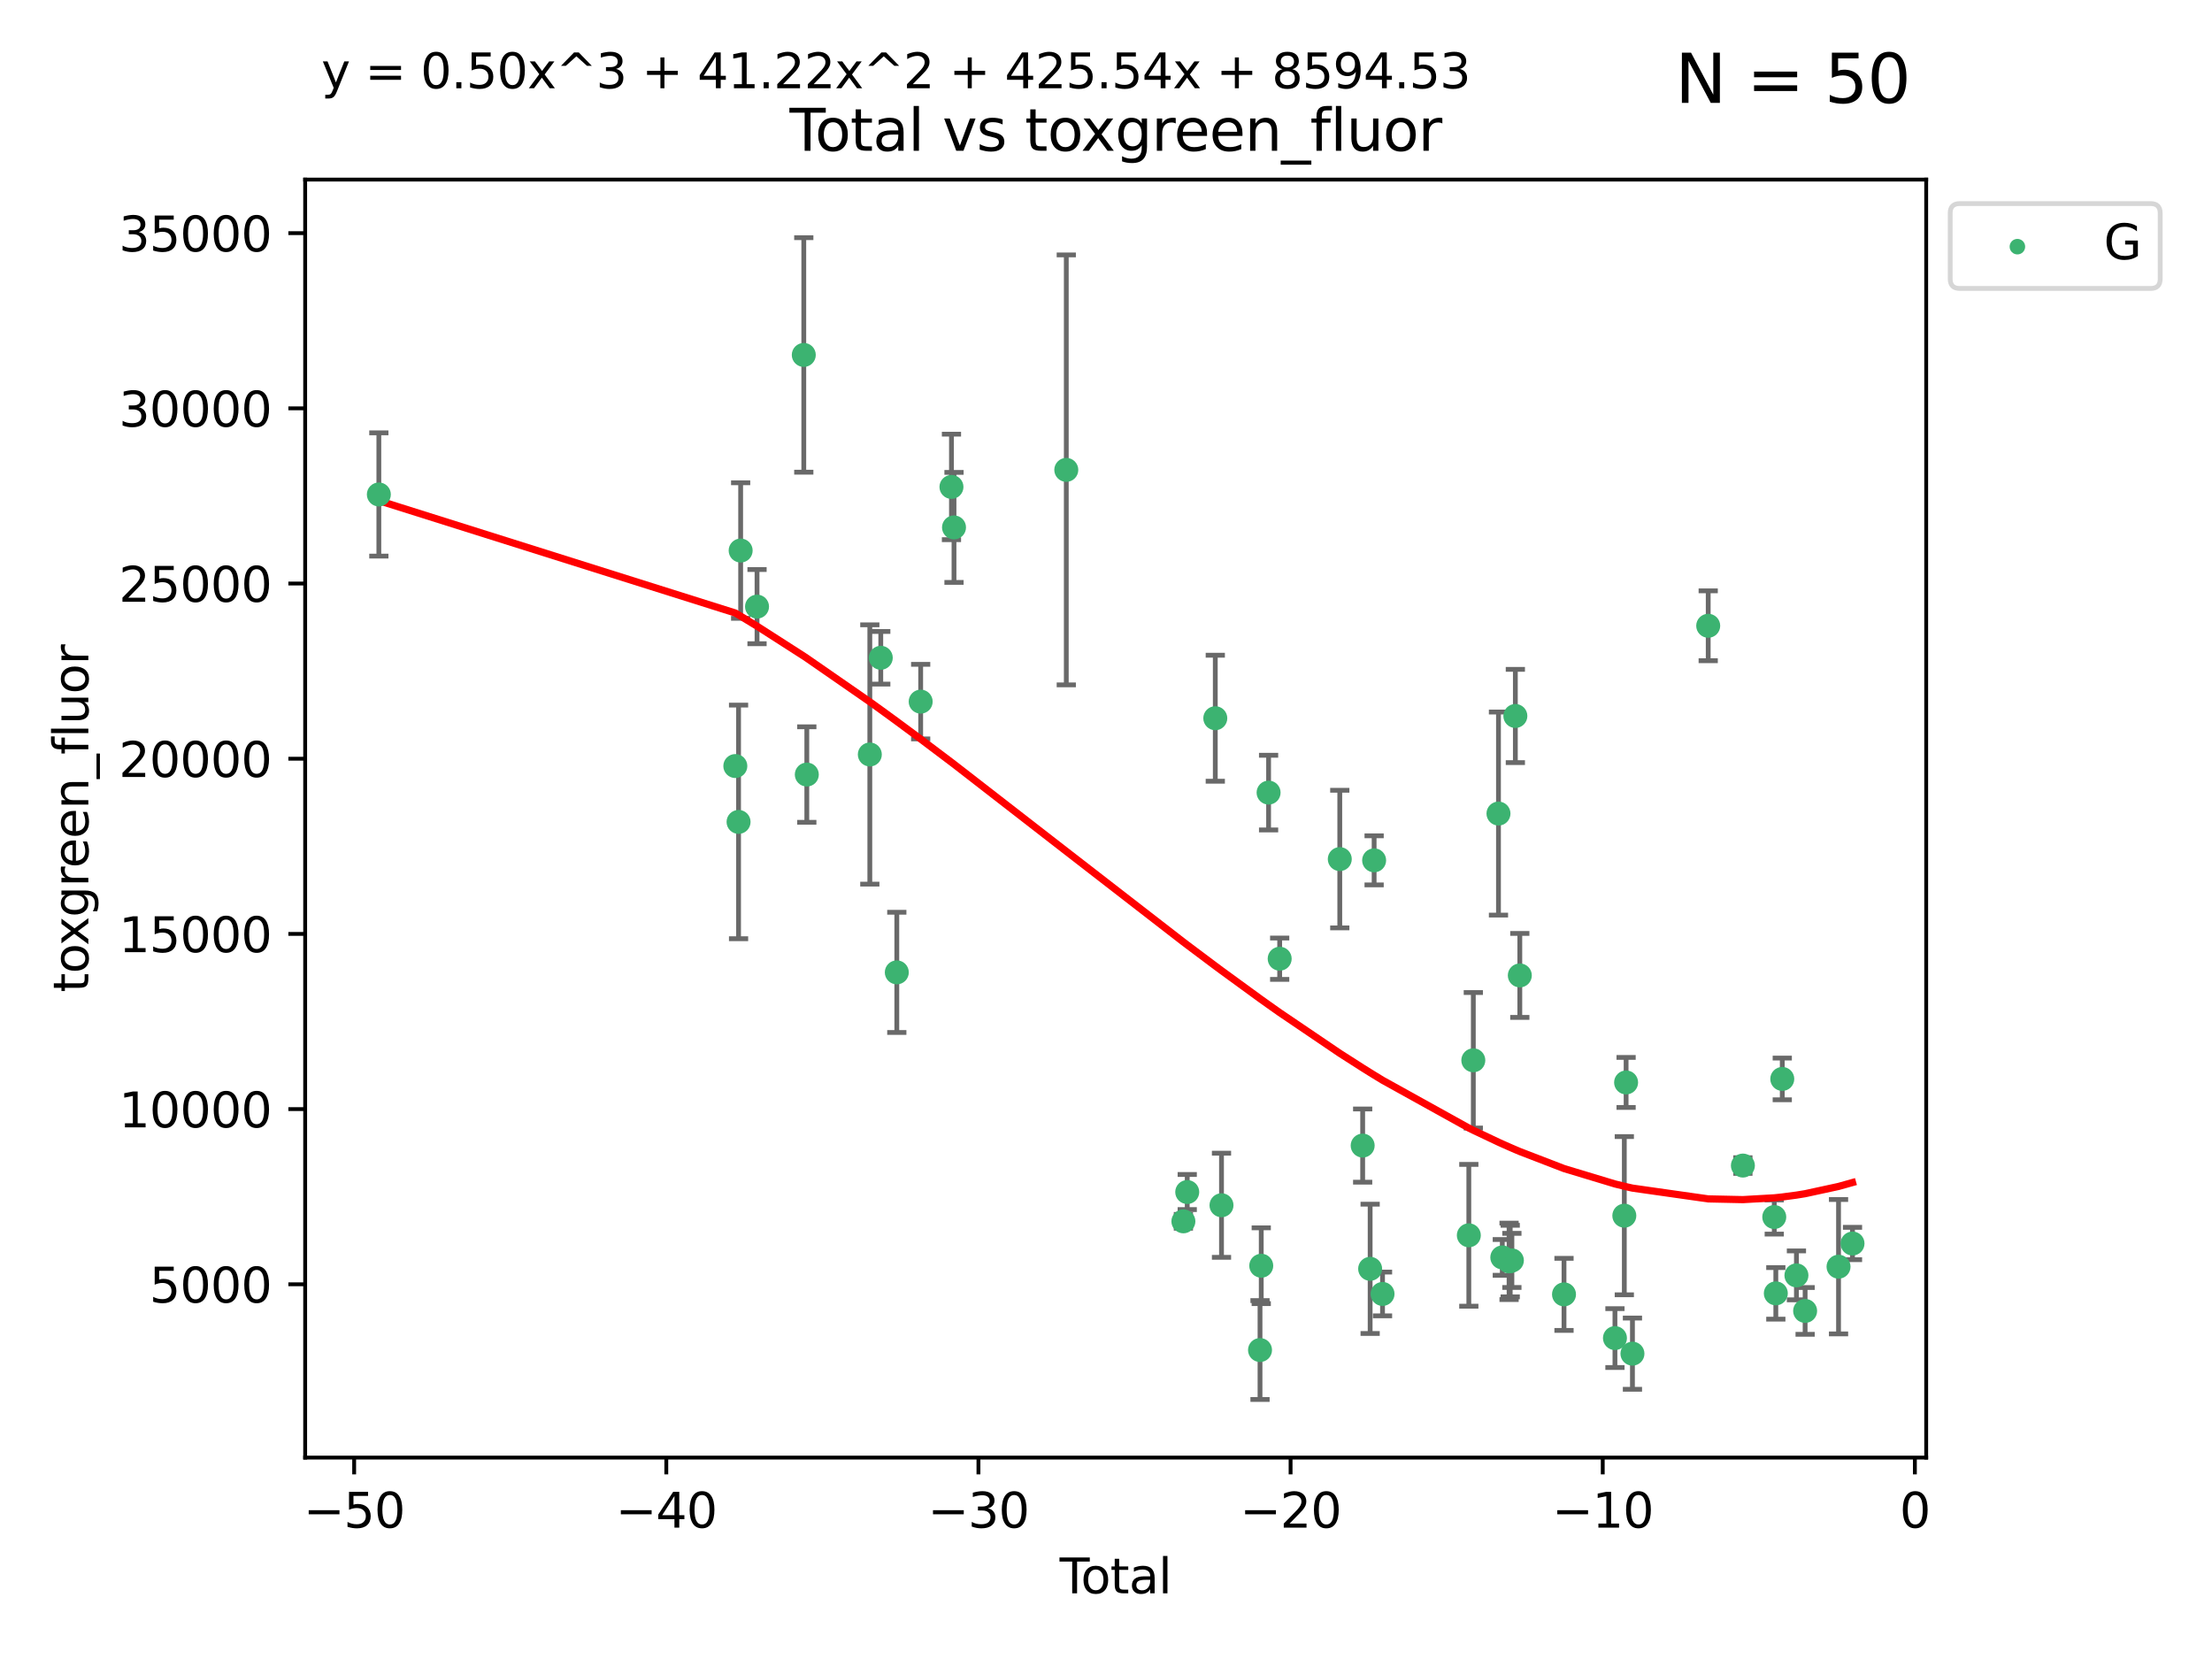 <?xml version="1.0" encoding="utf-8" standalone="no"?>
<!DOCTYPE svg PUBLIC "-//W3C//DTD SVG 1.1//EN"
  "http://www.w3.org/Graphics/SVG/1.1/DTD/svg11.dtd">
<svg xmlns:xlink="http://www.w3.org/1999/xlink" width="460.8pt" height="345.6pt" viewBox="0 0 460.8 345.6" xmlns="http://www.w3.org/2000/svg" version="1.1">
 <defs>
  <style type="text/css">*{stroke-linejoin: round; stroke-linecap: butt}</style>
 </defs>
 <g id="figure_1">
  <g id="patch_1">
   <path d="M 0 345.6 
L 460.8 345.6 
L 460.8 0 
L 0 0 
z
" style="fill: #ffffff"/>
  </g>
  <g id="axes_1">
   <g id="patch_2">
    <path d="M 63.571 303.64 
L 401.26 303.64 
L 401.26 37.411 
L 63.571 37.411 
z
" style="fill: #ffffff"/>
   </g>
   <g id="PathCollection_1">
    <defs>
     <path id="m88a1bdfaf8" d="M 0 1.118 
C 0.297 1.118 0.581 1 0.791 0.791 
C 1 0.581 1.118 0.297 1.118 0 
C 1.118 -0.297 1 -0.581 0.791 -0.791 
C 0.581 -1 0.297 -1.118 0 -1.118 
C -0.297 -1.118 -0.581 -1 -0.791 -0.791 
C -1 -0.581 -1.118 -0.297 -1.118 0 
C -1.118 0.297 -1 0.581 -0.791 0.791 
C -0.581 1 -0.297 1.118 0 1.118 
z
" style="stroke: #3cb371"/>
    </defs>
    <g clip-path="url(#p94e442936b)">
     <use xlink:href="#m88a1bdfaf8" x="78.921" y="103.006" style="fill: #3cb371; stroke: #3cb371"/>
     <use xlink:href="#m88a1bdfaf8" x="153.182" y="159.58" style="fill: #3cb371; stroke: #3cb371"/>
     <use xlink:href="#m88a1bdfaf8" x="153.856" y="171.22" style="fill: #3cb371; stroke: #3cb371"/>
     <use xlink:href="#m88a1bdfaf8" x="154.291" y="114.689" style="fill: #3cb371; stroke: #3cb371"/>
     <use xlink:href="#m88a1bdfaf8" x="157.703" y="126.371" style="fill: #3cb371; stroke: #3cb371"/>
     <use xlink:href="#m88a1bdfaf8" x="167.443" y="73.939" style="fill: #3cb371; stroke: #3cb371"/>
     <use xlink:href="#m88a1bdfaf8" x="168.073" y="161.354" style="fill: #3cb371; stroke: #3cb371"/>
     <use xlink:href="#m88a1bdfaf8" x="181.2" y="157.172" style="fill: #3cb371; stroke: #3cb371"/>
     <use xlink:href="#m88a1bdfaf8" x="183.481" y="137.029" style="fill: #3cb371; stroke: #3cb371"/>
     <use xlink:href="#m88a1bdfaf8" x="186.821" y="202.561" style="fill: #3cb371; stroke: #3cb371"/>
     <use xlink:href="#m88a1bdfaf8" x="191.794" y="146.162" style="fill: #3cb371; stroke: #3cb371"/>
     <use xlink:href="#m88a1bdfaf8" x="198.207" y="101.435" style="fill: #3cb371; stroke: #3cb371"/>
     <use xlink:href="#m88a1bdfaf8" x="198.737" y="109.87" style="fill: #3cb371; stroke: #3cb371"/>
     <use xlink:href="#m88a1bdfaf8" x="222.127" y="97.884" style="fill: #3cb371; stroke: #3cb371"/>
     <use xlink:href="#m88a1bdfaf8" x="246.522" y="254.425" style="fill: #3cb371; stroke: #3cb371"/>
     <use xlink:href="#m88a1bdfaf8" x="247.323" y="248.323" style="fill: #3cb371; stroke: #3cb371"/>
     <use xlink:href="#m88a1bdfaf8" x="253.167" y="149.619" style="fill: #3cb371; stroke: #3cb371"/>
     <use xlink:href="#m88a1bdfaf8" x="254.461" y="251.076" style="fill: #3cb371; stroke: #3cb371"/>
     <use xlink:href="#m88a1bdfaf8" x="262.485" y="281.238" style="fill: #3cb371; stroke: #3cb371"/>
     <use xlink:href="#m88a1bdfaf8" x="262.74" y="263.676" style="fill: #3cb371; stroke: #3cb371"/>
     <use xlink:href="#m88a1bdfaf8" x="264.27" y="165.114" style="fill: #3cb371; stroke: #3cb371"/>
     <use xlink:href="#m88a1bdfaf8" x="266.581" y="199.719" style="fill: #3cb371; stroke: #3cb371"/>
     <use xlink:href="#m88a1bdfaf8" x="279.101" y="178.965" style="fill: #3cb371; stroke: #3cb371"/>
     <use xlink:href="#m88a1bdfaf8" x="283.868" y="238.645" style="fill: #3cb371; stroke: #3cb371"/>
     <use xlink:href="#m88a1bdfaf8" x="285.426" y="264.32" style="fill: #3cb371; stroke: #3cb371"/>
     <use xlink:href="#m88a1bdfaf8" x="286.256" y="179.225" style="fill: #3cb371; stroke: #3cb371"/>
     <use xlink:href="#m88a1bdfaf8" x="288.006" y="269.553" style="fill: #3cb371; stroke: #3cb371"/>
     <use xlink:href="#m88a1bdfaf8" x="305.983" y="257.336" style="fill: #3cb371; stroke: #3cb371"/>
     <use xlink:href="#m88a1bdfaf8" x="306.919" y="220.881" style="fill: #3cb371; stroke: #3cb371"/>
     <use xlink:href="#m88a1bdfaf8" x="312.16" y="169.48" style="fill: #3cb371; stroke: #3cb371"/>
     <use xlink:href="#m88a1bdfaf8" x="312.958" y="261.943" style="fill: #3cb371; stroke: #3cb371"/>
     <use xlink:href="#m88a1bdfaf8" x="314.367" y="262.761" style="fill: #3cb371; stroke: #3cb371"/>
     <use xlink:href="#m88a1bdfaf8" x="314.606" y="262.706" style="fill: #3cb371; stroke: #3cb371"/>
     <use xlink:href="#m88a1bdfaf8" x="314.954" y="262.569" style="fill: #3cb371; stroke: #3cb371"/>
     <use xlink:href="#m88a1bdfaf8" x="315.677" y="149.15" style="fill: #3cb371; stroke: #3cb371"/>
     <use xlink:href="#m88a1bdfaf8" x="316.605" y="203.198" style="fill: #3cb371; stroke: #3cb371"/>
     <use xlink:href="#m88a1bdfaf8" x="325.811" y="269.641" style="fill: #3cb371; stroke: #3cb371"/>
     <use xlink:href="#m88a1bdfaf8" x="336.424" y="278.747" style="fill: #3cb371; stroke: #3cb371"/>
     <use xlink:href="#m88a1bdfaf8" x="338.375" y="253.25" style="fill: #3cb371; stroke: #3cb371"/>
     <use xlink:href="#m88a1bdfaf8" x="338.746" y="225.494" style="fill: #3cb371; stroke: #3cb371"/>
     <use xlink:href="#m88a1bdfaf8" x="340.068" y="281.992" style="fill: #3cb371; stroke: #3cb371"/>
     <use xlink:href="#m88a1bdfaf8" x="355.851" y="130.36" style="fill: #3cb371; stroke: #3cb371"/>
     <use xlink:href="#m88a1bdfaf8" x="363.077" y="242.808" style="fill: #3cb371; stroke: #3cb371"/>
     <use xlink:href="#m88a1bdfaf8" x="369.611" y="253.528" style="fill: #3cb371; stroke: #3cb371"/>
     <use xlink:href="#m88a1bdfaf8" x="369.937" y="269.432" style="fill: #3cb371; stroke: #3cb371"/>
     <use xlink:href="#m88a1bdfaf8" x="371.279" y="224.761" style="fill: #3cb371; stroke: #3cb371"/>
     <use xlink:href="#m88a1bdfaf8" x="374.23" y="265.683" style="fill: #3cb371; stroke: #3cb371"/>
     <use xlink:href="#m88a1bdfaf8" x="376.04" y="273.09" style="fill: #3cb371; stroke: #3cb371"/>
     <use xlink:href="#m88a1bdfaf8" x="383.001" y="263.876" style="fill: #3cb371; stroke: #3cb371"/>
     <use xlink:href="#m88a1bdfaf8" x="385.911" y="259.048" style="fill: #3cb371; stroke: #3cb371"/>
    </g>
   </g>
   <g id="matplotlib.axis_1">
    <g id="xtick_1">
     <g id="line2d_1">
      <defs>
       <path id="m6369748544" d="M 0 0 
L 0 3.5 
" style="stroke: #000000; stroke-width: 0.8"/>
      </defs>
      <g>
       <use xlink:href="#m6369748544" x="73.777" y="303.64" style="stroke: #000000; stroke-width: 0.8"/>
      </g>
     </g>
     <g id="text_1">
      <!-- −50 -->
      <g transform="translate(63.224 318.238)scale(0.1 -0.1)">
       <defs>
        <path id="DejaVuSans-2212" d="M 678 2272 
L 4684 2272 
L 4684 1741 
L 678 1741 
L 678 2272 
z
" transform="scale(0.016)"/>
        <path id="DejaVuSans-35" d="M 691 4666 
L 3169 4666 
L 3169 4134 
L 1269 4134 
L 1269 2991 
Q 1406 3038 1543 3061 
Q 1681 3084 1819 3084 
Q 2600 3084 3056 2656 
Q 3513 2228 3513 1497 
Q 3513 744 3044 326 
Q 2575 -91 1722 -91 
Q 1428 -91 1123 -41 
Q 819 9 494 109 
L 494 744 
Q 775 591 1075 516 
Q 1375 441 1709 441 
Q 2250 441 2565 725 
Q 2881 1009 2881 1497 
Q 2881 1984 2565 2268 
Q 2250 2553 1709 2553 
Q 1456 2553 1204 2497 
Q 953 2441 691 2322 
L 691 4666 
z
" transform="scale(0.016)"/>
        <path id="DejaVuSans-30" d="M 2034 4250 
Q 1547 4250 1301 3770 
Q 1056 3291 1056 2328 
Q 1056 1369 1301 889 
Q 1547 409 2034 409 
Q 2525 409 2770 889 
Q 3016 1369 3016 2328 
Q 3016 3291 2770 3770 
Q 2525 4250 2034 4250 
z
M 2034 4750 
Q 2819 4750 3233 4129 
Q 3647 3509 3647 2328 
Q 3647 1150 3233 529 
Q 2819 -91 2034 -91 
Q 1250 -91 836 529 
Q 422 1150 422 2328 
Q 422 3509 836 4129 
Q 1250 4750 2034 4750 
z
" transform="scale(0.016)"/>
       </defs>
       <use xlink:href="#DejaVuSans-2212"/>
       <use xlink:href="#DejaVuSans-35" x="83.789"/>
       <use xlink:href="#DejaVuSans-30" x="147.412"/>
      </g>
     </g>
    </g>
    <g id="xtick_2">
     <g id="line2d_2">
      <g>
       <use xlink:href="#m6369748544" x="138.802" y="303.64" style="stroke: #000000; stroke-width: 0.8"/>
      </g>
     </g>
     <g id="text_2">
      <!-- −40 -->
      <g transform="translate(128.25 318.238)scale(0.1 -0.1)">
       <defs>
        <path id="DejaVuSans-34" d="M 2419 4116 
L 825 1625 
L 2419 1625 
L 2419 4116 
z
M 2253 4666 
L 3047 4666 
L 3047 1625 
L 3713 1625 
L 3713 1100 
L 3047 1100 
L 3047 0 
L 2419 0 
L 2419 1100 
L 313 1100 
L 313 1709 
L 2253 4666 
z
" transform="scale(0.016)"/>
       </defs>
       <use xlink:href="#DejaVuSans-2212"/>
       <use xlink:href="#DejaVuSans-34" x="83.789"/>
       <use xlink:href="#DejaVuSans-30" x="147.412"/>
      </g>
     </g>
    </g>
    <g id="xtick_3">
     <g id="line2d_3">
      <g>
       <use xlink:href="#m6369748544" x="203.828" y="303.64" style="stroke: #000000; stroke-width: 0.8"/>
      </g>
     </g>
     <g id="text_3">
      <!-- −30 -->
      <g transform="translate(193.275 318.238)scale(0.1 -0.1)">
       <defs>
        <path id="DejaVuSans-33" d="M 2597 2516 
Q 3050 2419 3304 2112 
Q 3559 1806 3559 1356 
Q 3559 666 3084 287 
Q 2609 -91 1734 -91 
Q 1441 -91 1130 -33 
Q 819 25 488 141 
L 488 750 
Q 750 597 1062 519 
Q 1375 441 1716 441 
Q 2309 441 2620 675 
Q 2931 909 2931 1356 
Q 2931 1769 2642 2001 
Q 2353 2234 1838 2234 
L 1294 2234 
L 1294 2753 
L 1863 2753 
Q 2328 2753 2575 2939 
Q 2822 3125 2822 3475 
Q 2822 3834 2567 4026 
Q 2313 4219 1838 4219 
Q 1578 4219 1281 4162 
Q 984 4106 628 3988 
L 628 4550 
Q 988 4650 1302 4700 
Q 1616 4750 1894 4750 
Q 2613 4750 3031 4423 
Q 3450 4097 3450 3541 
Q 3450 3153 3228 2886 
Q 3006 2619 2597 2516 
z
" transform="scale(0.016)"/>
       </defs>
       <use xlink:href="#DejaVuSans-2212"/>
       <use xlink:href="#DejaVuSans-33" x="83.789"/>
       <use xlink:href="#DejaVuSans-30" x="147.412"/>
      </g>
     </g>
    </g>
    <g id="xtick_4">
     <g id="line2d_4">
      <g>
       <use xlink:href="#m6369748544" x="268.853" y="303.64" style="stroke: #000000; stroke-width: 0.8"/>
      </g>
     </g>
     <g id="text_4">
      <!-- −20 -->
      <g transform="translate(258.301 318.238)scale(0.1 -0.1)">
       <defs>
        <path id="DejaVuSans-32" d="M 1228 531 
L 3431 531 
L 3431 0 
L 469 0 
L 469 531 
Q 828 903 1448 1529 
Q 2069 2156 2228 2338 
Q 2531 2678 2651 2914 
Q 2772 3150 2772 3378 
Q 2772 3750 2511 3984 
Q 2250 4219 1831 4219 
Q 1534 4219 1204 4116 
Q 875 4013 500 3803 
L 500 4441 
Q 881 4594 1212 4672 
Q 1544 4750 1819 4750 
Q 2544 4750 2975 4387 
Q 3406 4025 3406 3419 
Q 3406 3131 3298 2873 
Q 3191 2616 2906 2266 
Q 2828 2175 2409 1742 
Q 1991 1309 1228 531 
z
" transform="scale(0.016)"/>
       </defs>
       <use xlink:href="#DejaVuSans-2212"/>
       <use xlink:href="#DejaVuSans-32" x="83.789"/>
       <use xlink:href="#DejaVuSans-30" x="147.412"/>
      </g>
     </g>
    </g>
    <g id="xtick_5">
     <g id="line2d_5">
      <g>
       <use xlink:href="#m6369748544" x="333.879" y="303.64" style="stroke: #000000; stroke-width: 0.8"/>
      </g>
     </g>
     <g id="text_5">
      <!-- −10 -->
      <g transform="translate(323.327 318.238)scale(0.1 -0.1)">
       <defs>
        <path id="DejaVuSans-31" d="M 794 531 
L 1825 531 
L 1825 4091 
L 703 3866 
L 703 4441 
L 1819 4666 
L 2450 4666 
L 2450 531 
L 3481 531 
L 3481 0 
L 794 0 
L 794 531 
z
" transform="scale(0.016)"/>
       </defs>
       <use xlink:href="#DejaVuSans-2212"/>
       <use xlink:href="#DejaVuSans-31" x="83.789"/>
       <use xlink:href="#DejaVuSans-30" x="147.412"/>
      </g>
     </g>
    </g>
    <g id="xtick_6">
     <g id="line2d_6">
      <g>
       <use xlink:href="#m6369748544" x="398.905" y="303.64" style="stroke: #000000; stroke-width: 0.8"/>
      </g>
     </g>
     <g id="text_6">
      <!-- 0 -->
      <g transform="translate(395.723 318.238)scale(0.1 -0.1)">
       <use xlink:href="#DejaVuSans-30"/>
      </g>
     </g>
    </g>
    <g id="text_7">
     <!-- Total -->
     <g transform="translate(220.739 331.917)scale(0.1 -0.1)">
      <defs>
       <path id="DejaVuSans-54" d="M -19 4666 
L 3928 4666 
L 3928 4134 
L 2272 4134 
L 2272 0 
L 1638 0 
L 1638 4134 
L -19 4134 
L -19 4666 
z
" transform="scale(0.016)"/>
       <path id="DejaVuSans-6f" d="M 1959 3097 
Q 1497 3097 1228 2736 
Q 959 2375 959 1747 
Q 959 1119 1226 758 
Q 1494 397 1959 397 
Q 2419 397 2687 759 
Q 2956 1122 2956 1747 
Q 2956 2369 2687 2733 
Q 2419 3097 1959 3097 
z
M 1959 3584 
Q 2709 3584 3137 3096 
Q 3566 2609 3566 1747 
Q 3566 888 3137 398 
Q 2709 -91 1959 -91 
Q 1206 -91 779 398 
Q 353 888 353 1747 
Q 353 2609 779 3096 
Q 1206 3584 1959 3584 
z
" transform="scale(0.016)"/>
       <path id="DejaVuSans-74" d="M 1172 4494 
L 1172 3500 
L 2356 3500 
L 2356 3053 
L 1172 3053 
L 1172 1153 
Q 1172 725 1289 603 
Q 1406 481 1766 481 
L 2356 481 
L 2356 0 
L 1766 0 
Q 1100 0 847 248 
Q 594 497 594 1153 
L 594 3053 
L 172 3053 
L 172 3500 
L 594 3500 
L 594 4494 
L 1172 4494 
z
" transform="scale(0.016)"/>
       <path id="DejaVuSans-61" d="M 2194 1759 
Q 1497 1759 1228 1600 
Q 959 1441 959 1056 
Q 959 750 1161 570 
Q 1363 391 1709 391 
Q 2188 391 2477 730 
Q 2766 1069 2766 1631 
L 2766 1759 
L 2194 1759 
z
M 3341 1997 
L 3341 0 
L 2766 0 
L 2766 531 
Q 2569 213 2275 61 
Q 1981 -91 1556 -91 
Q 1019 -91 701 211 
Q 384 513 384 1019 
Q 384 1609 779 1909 
Q 1175 2209 1959 2209 
L 2766 2209 
L 2766 2266 
Q 2766 2663 2505 2880 
Q 2244 3097 1772 3097 
Q 1472 3097 1187 3025 
Q 903 2953 641 2809 
L 641 3341 
Q 956 3463 1253 3523 
Q 1550 3584 1831 3584 
Q 2591 3584 2966 3190 
Q 3341 2797 3341 1997 
z
" transform="scale(0.016)"/>
       <path id="DejaVuSans-6c" d="M 603 4863 
L 1178 4863 
L 1178 0 
L 603 0 
L 603 4863 
z
" transform="scale(0.016)"/>
      </defs>
      <use xlink:href="#DejaVuSans-54"/>
      <use xlink:href="#DejaVuSans-6f" x="44.084"/>
      <use xlink:href="#DejaVuSans-74" x="105.266"/>
      <use xlink:href="#DejaVuSans-61" x="144.475"/>
      <use xlink:href="#DejaVuSans-6c" x="205.754"/>
     </g>
    </g>
   </g>
   <g id="matplotlib.axis_2">
    <g id="ytick_1">
     <g id="line2d_7">
      <defs>
       <path id="m14b7516935" d="M 0 0 
L -3.5 0 
" style="stroke: #000000; stroke-width: 0.8"/>
      </defs>
      <g>
       <use xlink:href="#m14b7516935" x="63.571" y="267.545" style="stroke: #000000; stroke-width: 0.8"/>
      </g>
     </g>
     <g id="text_8">
      <!-- 5000 -->
      <g transform="translate(31.121 271.344)scale(0.1 -0.1)">
       <use xlink:href="#DejaVuSans-35"/>
       <use xlink:href="#DejaVuSans-30" x="63.623"/>
       <use xlink:href="#DejaVuSans-30" x="127.246"/>
       <use xlink:href="#DejaVuSans-30" x="190.869"/>
      </g>
     </g>
    </g>
    <g id="ytick_2">
     <g id="line2d_8">
      <g>
       <use xlink:href="#m14b7516935" x="63.571" y="231.049" style="stroke: #000000; stroke-width: 0.8"/>
      </g>
     </g>
     <g id="text_9">
      <!-- 10000 -->
      <g transform="translate(24.759 234.849)scale(0.1 -0.1)">
       <use xlink:href="#DejaVuSans-31"/>
       <use xlink:href="#DejaVuSans-30" x="63.623"/>
       <use xlink:href="#DejaVuSans-30" x="127.246"/>
       <use xlink:href="#DejaVuSans-30" x="190.869"/>
       <use xlink:href="#DejaVuSans-30" x="254.492"/>
      </g>
     </g>
    </g>
    <g id="ytick_3">
     <g id="line2d_9">
      <g>
       <use xlink:href="#m14b7516935" x="63.571" y="194.553" style="stroke: #000000; stroke-width: 0.8"/>
      </g>
     </g>
     <g id="text_10">
      <!-- 15000 -->
      <g transform="translate(24.759 198.353)scale(0.1 -0.1)">
       <use xlink:href="#DejaVuSans-31"/>
       <use xlink:href="#DejaVuSans-35" x="63.623"/>
       <use xlink:href="#DejaVuSans-30" x="127.246"/>
       <use xlink:href="#DejaVuSans-30" x="190.869"/>
       <use xlink:href="#DejaVuSans-30" x="254.492"/>
      </g>
     </g>
    </g>
    <g id="ytick_4">
     <g id="line2d_10">
      <g>
       <use xlink:href="#m14b7516935" x="63.571" y="158.058" style="stroke: #000000; stroke-width: 0.8"/>
      </g>
     </g>
     <g id="text_11">
      <!-- 20000 -->
      <g transform="translate(24.759 161.857)scale(0.1 -0.1)">
       <use xlink:href="#DejaVuSans-32"/>
       <use xlink:href="#DejaVuSans-30" x="63.623"/>
       <use xlink:href="#DejaVuSans-30" x="127.246"/>
       <use xlink:href="#DejaVuSans-30" x="190.869"/>
       <use xlink:href="#DejaVuSans-30" x="254.492"/>
      </g>
     </g>
    </g>
    <g id="ytick_5">
     <g id="line2d_11">
      <g>
       <use xlink:href="#m14b7516935" x="63.571" y="121.562" style="stroke: #000000; stroke-width: 0.8"/>
      </g>
     </g>
     <g id="text_12">
      <!-- 25000 -->
      <g transform="translate(24.759 125.361)scale(0.1 -0.1)">
       <use xlink:href="#DejaVuSans-32"/>
       <use xlink:href="#DejaVuSans-35" x="63.623"/>
       <use xlink:href="#DejaVuSans-30" x="127.246"/>
       <use xlink:href="#DejaVuSans-30" x="190.869"/>
       <use xlink:href="#DejaVuSans-30" x="254.492"/>
      </g>
     </g>
    </g>
    <g id="ytick_6">
     <g id="line2d_12">
      <g>
       <use xlink:href="#m14b7516935" x="63.571" y="85.066" style="stroke: #000000; stroke-width: 0.8"/>
      </g>
     </g>
     <g id="text_13">
      <!-- 30000 -->
      <g transform="translate(24.759 88.865)scale(0.1 -0.1)">
       <use xlink:href="#DejaVuSans-33"/>
       <use xlink:href="#DejaVuSans-30" x="63.623"/>
       <use xlink:href="#DejaVuSans-30" x="127.246"/>
       <use xlink:href="#DejaVuSans-30" x="190.869"/>
       <use xlink:href="#DejaVuSans-30" x="254.492"/>
      </g>
     </g>
    </g>
    <g id="ytick_7">
     <g id="line2d_13">
      <g>
       <use xlink:href="#m14b7516935" x="63.571" y="48.57" style="stroke: #000000; stroke-width: 0.8"/>
      </g>
     </g>
     <g id="text_14">
      <!-- 35000 -->
      <g transform="translate(24.759 52.369)scale(0.1 -0.1)">
       <use xlink:href="#DejaVuSans-33"/>
       <use xlink:href="#DejaVuSans-35" x="63.623"/>
       <use xlink:href="#DejaVuSans-30" x="127.246"/>
       <use xlink:href="#DejaVuSans-30" x="190.869"/>
       <use xlink:href="#DejaVuSans-30" x="254.492"/>
      </g>
     </g>
    </g>
    <g id="text_15">
     <!-- toxgreen_fluor -->
     <g transform="translate(18.401 206.72)rotate(-90)scale(0.1 -0.1)">
      <defs>
       <path id="DejaVuSans-78" d="M 3513 3500 
L 2247 1797 
L 3578 0 
L 2900 0 
L 1881 1375 
L 863 0 
L 184 0 
L 1544 1831 
L 300 3500 
L 978 3500 
L 1906 2253 
L 2834 3500 
L 3513 3500 
z
" transform="scale(0.016)"/>
       <path id="DejaVuSans-67" d="M 2906 1791 
Q 2906 2416 2648 2759 
Q 2391 3103 1925 3103 
Q 1463 3103 1205 2759 
Q 947 2416 947 1791 
Q 947 1169 1205 825 
Q 1463 481 1925 481 
Q 2391 481 2648 825 
Q 2906 1169 2906 1791 
z
M 3481 434 
Q 3481 -459 3084 -895 
Q 2688 -1331 1869 -1331 
Q 1566 -1331 1297 -1286 
Q 1028 -1241 775 -1147 
L 775 -588 
Q 1028 -725 1275 -790 
Q 1522 -856 1778 -856 
Q 2344 -856 2625 -561 
Q 2906 -266 2906 331 
L 2906 616 
Q 2728 306 2450 153 
Q 2172 0 1784 0 
Q 1141 0 747 490 
Q 353 981 353 1791 
Q 353 2603 747 3093 
Q 1141 3584 1784 3584 
Q 2172 3584 2450 3431 
Q 2728 3278 2906 2969 
L 2906 3500 
L 3481 3500 
L 3481 434 
z
" transform="scale(0.016)"/>
       <path id="DejaVuSans-72" d="M 2631 2963 
Q 2534 3019 2420 3045 
Q 2306 3072 2169 3072 
Q 1681 3072 1420 2755 
Q 1159 2438 1159 1844 
L 1159 0 
L 581 0 
L 581 3500 
L 1159 3500 
L 1159 2956 
Q 1341 3275 1631 3429 
Q 1922 3584 2338 3584 
Q 2397 3584 2469 3576 
Q 2541 3569 2628 3553 
L 2631 2963 
z
" transform="scale(0.016)"/>
       <path id="DejaVuSans-65" d="M 3597 1894 
L 3597 1613 
L 953 1613 
Q 991 1019 1311 708 
Q 1631 397 2203 397 
Q 2534 397 2845 478 
Q 3156 559 3463 722 
L 3463 178 
Q 3153 47 2828 -22 
Q 2503 -91 2169 -91 
Q 1331 -91 842 396 
Q 353 884 353 1716 
Q 353 2575 817 3079 
Q 1281 3584 2069 3584 
Q 2775 3584 3186 3129 
Q 3597 2675 3597 1894 
z
M 3022 2063 
Q 3016 2534 2758 2815 
Q 2500 3097 2075 3097 
Q 1594 3097 1305 2825 
Q 1016 2553 972 2059 
L 3022 2063 
z
" transform="scale(0.016)"/>
       <path id="DejaVuSans-6e" d="M 3513 2113 
L 3513 0 
L 2938 0 
L 2938 2094 
Q 2938 2591 2744 2837 
Q 2550 3084 2163 3084 
Q 1697 3084 1428 2787 
Q 1159 2491 1159 1978 
L 1159 0 
L 581 0 
L 581 3500 
L 1159 3500 
L 1159 2956 
Q 1366 3272 1645 3428 
Q 1925 3584 2291 3584 
Q 2894 3584 3203 3211 
Q 3513 2838 3513 2113 
z
" transform="scale(0.016)"/>
       <path id="DejaVuSans-5f" d="M 3263 -1063 
L 3263 -1509 
L -63 -1509 
L -63 -1063 
L 3263 -1063 
z
" transform="scale(0.016)"/>
       <path id="DejaVuSans-66" d="M 2375 4863 
L 2375 4384 
L 1825 4384 
Q 1516 4384 1395 4259 
Q 1275 4134 1275 3809 
L 1275 3500 
L 2222 3500 
L 2222 3053 
L 1275 3053 
L 1275 0 
L 697 0 
L 697 3053 
L 147 3053 
L 147 3500 
L 697 3500 
L 697 3744 
Q 697 4328 969 4595 
Q 1241 4863 1831 4863 
L 2375 4863 
z
" transform="scale(0.016)"/>
       <path id="DejaVuSans-75" d="M 544 1381 
L 544 3500 
L 1119 3500 
L 1119 1403 
Q 1119 906 1312 657 
Q 1506 409 1894 409 
Q 2359 409 2629 706 
Q 2900 1003 2900 1516 
L 2900 3500 
L 3475 3500 
L 3475 0 
L 2900 0 
L 2900 538 
Q 2691 219 2414 64 
Q 2138 -91 1772 -91 
Q 1169 -91 856 284 
Q 544 659 544 1381 
z
M 1991 3584 
L 1991 3584 
z
" transform="scale(0.016)"/>
      </defs>
      <use xlink:href="#DejaVuSans-74"/>
      <use xlink:href="#DejaVuSans-6f" x="39.209"/>
      <use xlink:href="#DejaVuSans-78" x="97.266"/>
      <use xlink:href="#DejaVuSans-67" x="156.445"/>
      <use xlink:href="#DejaVuSans-72" x="219.922"/>
      <use xlink:href="#DejaVuSans-65" x="258.785"/>
      <use xlink:href="#DejaVuSans-65" x="320.309"/>
      <use xlink:href="#DejaVuSans-6e" x="381.832"/>
      <use xlink:href="#DejaVuSans-5f" x="445.211"/>
      <use xlink:href="#DejaVuSans-66" x="495.211"/>
      <use xlink:href="#DejaVuSans-6c" x="530.416"/>
      <use xlink:href="#DejaVuSans-75" x="558.199"/>
      <use xlink:href="#DejaVuSans-6f" x="621.578"/>
      <use xlink:href="#DejaVuSans-72" x="682.76"/>
     </g>
    </g>
   </g>
   <g id="LineCollection_1">
    <path d="M 78.921 115.843 
L 78.921 90.169 
" clip-path="url(#p94e442936b)" style="fill: none; stroke: #696969"/>
    <path d="M 153.182 160.078 
L 153.182 159.081 
" clip-path="url(#p94e442936b)" style="fill: none; stroke: #696969"/>
    <path d="M 153.856 195.552 
L 153.856 146.888 
" clip-path="url(#p94e442936b)" style="fill: none; stroke: #696969"/>
    <path d="M 154.291 128.81 
L 154.291 100.568 
" clip-path="url(#p94e442936b)" style="fill: none; stroke: #696969"/>
    <path d="M 157.703 134.098 
L 157.703 118.643 
" clip-path="url(#p94e442936b)" style="fill: none; stroke: #696969"/>
    <path d="M 167.443 98.365 
L 167.443 49.513 
" clip-path="url(#p94e442936b)" style="fill: none; stroke: #696969"/>
    <path d="M 168.073 171.299 
L 168.073 151.408 
" clip-path="url(#p94e442936b)" style="fill: none; stroke: #696969"/>
    <path d="M 181.2 184.181 
L 181.2 130.163 
" clip-path="url(#p94e442936b)" style="fill: none; stroke: #696969"/>
    <path d="M 183.481 142.506 
L 183.481 131.552 
" clip-path="url(#p94e442936b)" style="fill: none; stroke: #696969"/>
    <path d="M 186.821 215.079 
L 186.821 190.043 
" clip-path="url(#p94e442936b)" style="fill: none; stroke: #696969"/>
    <path d="M 191.794 153.929 
L 191.794 138.396 
" clip-path="url(#p94e442936b)" style="fill: none; stroke: #696969"/>
    <path d="M 198.207 112.422 
L 198.207 90.447 
" clip-path="url(#p94e442936b)" style="fill: none; stroke: #696969"/>
    <path d="M 198.737 121.329 
L 198.737 98.411 
" clip-path="url(#p94e442936b)" style="fill: none; stroke: #696969"/>
    <path d="M 222.127 142.669 
L 222.127 53.099 
" clip-path="url(#p94e442936b)" style="fill: none; stroke: #696969"/>
    <path d="M 246.522 255.864 
L 246.522 252.985 
" clip-path="url(#p94e442936b)" style="fill: none; stroke: #696969"/>
    <path d="M 247.323 251.978 
L 247.323 244.667 
" clip-path="url(#p94e442936b)" style="fill: none; stroke: #696969"/>
    <path d="M 253.167 162.742 
L 253.167 136.496 
" clip-path="url(#p94e442936b)" style="fill: none; stroke: #696969"/>
    <path d="M 254.461 261.924 
L 254.461 240.229 
" clip-path="url(#p94e442936b)" style="fill: none; stroke: #696969"/>
    <path d="M 262.485 291.539 
L 262.485 270.938 
" clip-path="url(#p94e442936b)" style="fill: none; stroke: #696969"/>
    <path d="M 262.74 271.567 
L 262.74 255.784 
" clip-path="url(#p94e442936b)" style="fill: none; stroke: #696969"/>
    <path d="M 264.27 172.892 
L 264.27 157.336 
" clip-path="url(#p94e442936b)" style="fill: none; stroke: #696969"/>
    <path d="M 266.581 204.028 
L 266.581 195.41 
" clip-path="url(#p94e442936b)" style="fill: none; stroke: #696969"/>
    <path d="M 279.101 193.299 
L 279.101 164.63 
" clip-path="url(#p94e442936b)" style="fill: none; stroke: #696969"/>
    <path d="M 283.868 246.267 
L 283.868 231.023 
" clip-path="url(#p94e442936b)" style="fill: none; stroke: #696969"/>
    <path d="M 285.426 277.786 
L 285.426 250.854 
" clip-path="url(#p94e442936b)" style="fill: none; stroke: #696969"/>
    <path d="M 286.256 184.338 
L 286.256 174.112 
" clip-path="url(#p94e442936b)" style="fill: none; stroke: #696969"/>
    <path d="M 288.006 274.113 
L 288.006 264.993 
" clip-path="url(#p94e442936b)" style="fill: none; stroke: #696969"/>
    <path d="M 305.983 272.107 
L 305.983 242.564 
" clip-path="url(#p94e442936b)" style="fill: none; stroke: #696969"/>
    <path d="M 306.919 234.995 
L 306.919 206.766 
" clip-path="url(#p94e442936b)" style="fill: none; stroke: #696969"/>
    <path d="M 312.16 190.629 
L 312.16 148.33 
" clip-path="url(#p94e442936b)" style="fill: none; stroke: #696969"/>
    <path d="M 312.958 265.668 
L 312.958 258.218 
" clip-path="url(#p94e442936b)" style="fill: none; stroke: #696969"/>
    <path d="M 314.367 270.725 
L 314.367 254.797 
" clip-path="url(#p94e442936b)" style="fill: none; stroke: #696969"/>
    <path d="M 314.606 270.158 
L 314.606 255.254 
" clip-path="url(#p94e442936b)" style="fill: none; stroke: #696969"/>
    <path d="M 314.954 268.206 
L 314.954 256.931 
" clip-path="url(#p94e442936b)" style="fill: none; stroke: #696969"/>
    <path d="M 315.677 158.862 
L 315.677 139.437 
" clip-path="url(#p94e442936b)" style="fill: none; stroke: #696969"/>
    <path d="M 316.605 211.945 
L 316.605 194.451 
" clip-path="url(#p94e442936b)" style="fill: none; stroke: #696969"/>
    <path d="M 325.811 277.151 
L 325.811 262.131 
" clip-path="url(#p94e442936b)" style="fill: none; stroke: #696969"/>
    <path d="M 336.424 284.877 
L 336.424 272.617 
" clip-path="url(#p94e442936b)" style="fill: none; stroke: #696969"/>
    <path d="M 338.375 269.725 
L 338.375 236.774 
" clip-path="url(#p94e442936b)" style="fill: none; stroke: #696969"/>
    <path d="M 338.746 230.704 
L 338.746 220.284 
" clip-path="url(#p94e442936b)" style="fill: none; stroke: #696969"/>
    <path d="M 340.068 289.409 
L 340.068 274.575 
" clip-path="url(#p94e442936b)" style="fill: none; stroke: #696969"/>
    <path d="M 355.851 137.636 
L 355.851 123.083 
" clip-path="url(#p94e442936b)" style="fill: none; stroke: #696969"/>
    <path d="M 363.077 244.439 
L 363.077 241.177 
" clip-path="url(#p94e442936b)" style="fill: none; stroke: #696969"/>
    <path d="M 369.611 257.087 
L 369.611 249.969 
" clip-path="url(#p94e442936b)" style="fill: none; stroke: #696969"/>
    <path d="M 369.937 274.801 
L 369.937 264.064 
" clip-path="url(#p94e442936b)" style="fill: none; stroke: #696969"/>
    <path d="M 371.279 229.107 
L 371.279 220.415 
" clip-path="url(#p94e442936b)" style="fill: none; stroke: #696969"/>
    <path d="M 374.23 270.779 
L 374.23 260.586 
" clip-path="url(#p94e442936b)" style="fill: none; stroke: #696969"/>
    <path d="M 376.04 277.962 
L 376.04 268.219 
" clip-path="url(#p94e442936b)" style="fill: none; stroke: #696969"/>
    <path d="M 383.001 277.872 
L 383.001 249.88 
" clip-path="url(#p94e442936b)" style="fill: none; stroke: #696969"/>
    <path d="M 385.911 262.42 
L 385.911 255.677 
" clip-path="url(#p94e442936b)" style="fill: none; stroke: #696969"/>
   </g>
   <g id="line2d_14">
    <defs>
     <path id="m94d2f00807" d="M 2 0 
L -2 -0 
" style="stroke: #696969"/>
    </defs>
    <g clip-path="url(#p94e442936b)">
     <use xlink:href="#m94d2f00807" x="78.921" y="115.843" style="fill: #696969; stroke: #696969"/>
     <use xlink:href="#m94d2f00807" x="153.182" y="160.078" style="fill: #696969; stroke: #696969"/>
     <use xlink:href="#m94d2f00807" x="153.856" y="195.552" style="fill: #696969; stroke: #696969"/>
     <use xlink:href="#m94d2f00807" x="154.291" y="128.81" style="fill: #696969; stroke: #696969"/>
     <use xlink:href="#m94d2f00807" x="157.703" y="134.098" style="fill: #696969; stroke: #696969"/>
     <use xlink:href="#m94d2f00807" x="167.443" y="98.365" style="fill: #696969; stroke: #696969"/>
     <use xlink:href="#m94d2f00807" x="168.073" y="171.299" style="fill: #696969; stroke: #696969"/>
     <use xlink:href="#m94d2f00807" x="181.2" y="184.181" style="fill: #696969; stroke: #696969"/>
     <use xlink:href="#m94d2f00807" x="183.481" y="142.506" style="fill: #696969; stroke: #696969"/>
     <use xlink:href="#m94d2f00807" x="186.821" y="215.079" style="fill: #696969; stroke: #696969"/>
     <use xlink:href="#m94d2f00807" x="191.794" y="153.929" style="fill: #696969; stroke: #696969"/>
     <use xlink:href="#m94d2f00807" x="198.207" y="112.422" style="fill: #696969; stroke: #696969"/>
     <use xlink:href="#m94d2f00807" x="198.737" y="121.329" style="fill: #696969; stroke: #696969"/>
     <use xlink:href="#m94d2f00807" x="222.127" y="142.669" style="fill: #696969; stroke: #696969"/>
     <use xlink:href="#m94d2f00807" x="246.522" y="255.864" style="fill: #696969; stroke: #696969"/>
     <use xlink:href="#m94d2f00807" x="247.323" y="251.978" style="fill: #696969; stroke: #696969"/>
     <use xlink:href="#m94d2f00807" x="253.167" y="162.742" style="fill: #696969; stroke: #696969"/>
     <use xlink:href="#m94d2f00807" x="254.461" y="261.924" style="fill: #696969; stroke: #696969"/>
     <use xlink:href="#m94d2f00807" x="262.485" y="291.539" style="fill: #696969; stroke: #696969"/>
     <use xlink:href="#m94d2f00807" x="262.74" y="271.567" style="fill: #696969; stroke: #696969"/>
     <use xlink:href="#m94d2f00807" x="264.27" y="172.892" style="fill: #696969; stroke: #696969"/>
     <use xlink:href="#m94d2f00807" x="266.581" y="204.028" style="fill: #696969; stroke: #696969"/>
     <use xlink:href="#m94d2f00807" x="279.101" y="193.299" style="fill: #696969; stroke: #696969"/>
     <use xlink:href="#m94d2f00807" x="283.868" y="246.267" style="fill: #696969; stroke: #696969"/>
     <use xlink:href="#m94d2f00807" x="285.426" y="277.786" style="fill: #696969; stroke: #696969"/>
     <use xlink:href="#m94d2f00807" x="286.256" y="184.338" style="fill: #696969; stroke: #696969"/>
     <use xlink:href="#m94d2f00807" x="288.006" y="274.113" style="fill: #696969; stroke: #696969"/>
     <use xlink:href="#m94d2f00807" x="305.983" y="272.107" style="fill: #696969; stroke: #696969"/>
     <use xlink:href="#m94d2f00807" x="306.919" y="234.995" style="fill: #696969; stroke: #696969"/>
     <use xlink:href="#m94d2f00807" x="312.16" y="190.629" style="fill: #696969; stroke: #696969"/>
     <use xlink:href="#m94d2f00807" x="312.958" y="265.668" style="fill: #696969; stroke: #696969"/>
     <use xlink:href="#m94d2f00807" x="314.367" y="270.725" style="fill: #696969; stroke: #696969"/>
     <use xlink:href="#m94d2f00807" x="314.606" y="270.158" style="fill: #696969; stroke: #696969"/>
     <use xlink:href="#m94d2f00807" x="314.954" y="268.206" style="fill: #696969; stroke: #696969"/>
     <use xlink:href="#m94d2f00807" x="315.677" y="158.862" style="fill: #696969; stroke: #696969"/>
     <use xlink:href="#m94d2f00807" x="316.605" y="211.945" style="fill: #696969; stroke: #696969"/>
     <use xlink:href="#m94d2f00807" x="325.811" y="277.151" style="fill: #696969; stroke: #696969"/>
     <use xlink:href="#m94d2f00807" x="336.424" y="284.877" style="fill: #696969; stroke: #696969"/>
     <use xlink:href="#m94d2f00807" x="338.375" y="269.725" style="fill: #696969; stroke: #696969"/>
     <use xlink:href="#m94d2f00807" x="338.746" y="230.704" style="fill: #696969; stroke: #696969"/>
     <use xlink:href="#m94d2f00807" x="340.068" y="289.409" style="fill: #696969; stroke: #696969"/>
     <use xlink:href="#m94d2f00807" x="355.851" y="137.636" style="fill: #696969; stroke: #696969"/>
     <use xlink:href="#m94d2f00807" x="363.077" y="244.439" style="fill: #696969; stroke: #696969"/>
     <use xlink:href="#m94d2f00807" x="369.611" y="257.087" style="fill: #696969; stroke: #696969"/>
     <use xlink:href="#m94d2f00807" x="369.937" y="274.801" style="fill: #696969; stroke: #696969"/>
     <use xlink:href="#m94d2f00807" x="371.279" y="229.107" style="fill: #696969; stroke: #696969"/>
     <use xlink:href="#m94d2f00807" x="374.23" y="270.779" style="fill: #696969; stroke: #696969"/>
     <use xlink:href="#m94d2f00807" x="376.04" y="277.962" style="fill: #696969; stroke: #696969"/>
     <use xlink:href="#m94d2f00807" x="383.001" y="277.872" style="fill: #696969; stroke: #696969"/>
     <use xlink:href="#m94d2f00807" x="385.911" y="262.42" style="fill: #696969; stroke: #696969"/>
    </g>
   </g>
   <g id="line2d_15">
    <g clip-path="url(#p94e442936b)">
     <use xlink:href="#m94d2f00807" x="78.921" y="90.169" style="fill: #696969; stroke: #696969"/>
     <use xlink:href="#m94d2f00807" x="153.182" y="159.081" style="fill: #696969; stroke: #696969"/>
     <use xlink:href="#m94d2f00807" x="153.856" y="146.888" style="fill: #696969; stroke: #696969"/>
     <use xlink:href="#m94d2f00807" x="154.291" y="100.568" style="fill: #696969; stroke: #696969"/>
     <use xlink:href="#m94d2f00807" x="157.703" y="118.643" style="fill: #696969; stroke: #696969"/>
     <use xlink:href="#m94d2f00807" x="167.443" y="49.513" style="fill: #696969; stroke: #696969"/>
     <use xlink:href="#m94d2f00807" x="168.073" y="151.408" style="fill: #696969; stroke: #696969"/>
     <use xlink:href="#m94d2f00807" x="181.2" y="130.163" style="fill: #696969; stroke: #696969"/>
     <use xlink:href="#m94d2f00807" x="183.481" y="131.552" style="fill: #696969; stroke: #696969"/>
     <use xlink:href="#m94d2f00807" x="186.821" y="190.043" style="fill: #696969; stroke: #696969"/>
     <use xlink:href="#m94d2f00807" x="191.794" y="138.396" style="fill: #696969; stroke: #696969"/>
     <use xlink:href="#m94d2f00807" x="198.207" y="90.447" style="fill: #696969; stroke: #696969"/>
     <use xlink:href="#m94d2f00807" x="198.737" y="98.411" style="fill: #696969; stroke: #696969"/>
     <use xlink:href="#m94d2f00807" x="222.127" y="53.099" style="fill: #696969; stroke: #696969"/>
     <use xlink:href="#m94d2f00807" x="246.522" y="252.985" style="fill: #696969; stroke: #696969"/>
     <use xlink:href="#m94d2f00807" x="247.323" y="244.667" style="fill: #696969; stroke: #696969"/>
     <use xlink:href="#m94d2f00807" x="253.167" y="136.496" style="fill: #696969; stroke: #696969"/>
     <use xlink:href="#m94d2f00807" x="254.461" y="240.229" style="fill: #696969; stroke: #696969"/>
     <use xlink:href="#m94d2f00807" x="262.485" y="270.938" style="fill: #696969; stroke: #696969"/>
     <use xlink:href="#m94d2f00807" x="262.74" y="255.784" style="fill: #696969; stroke: #696969"/>
     <use xlink:href="#m94d2f00807" x="264.27" y="157.336" style="fill: #696969; stroke: #696969"/>
     <use xlink:href="#m94d2f00807" x="266.581" y="195.41" style="fill: #696969; stroke: #696969"/>
     <use xlink:href="#m94d2f00807" x="279.101" y="164.63" style="fill: #696969; stroke: #696969"/>
     <use xlink:href="#m94d2f00807" x="283.868" y="231.023" style="fill: #696969; stroke: #696969"/>
     <use xlink:href="#m94d2f00807" x="285.426" y="250.854" style="fill: #696969; stroke: #696969"/>
     <use xlink:href="#m94d2f00807" x="286.256" y="174.112" style="fill: #696969; stroke: #696969"/>
     <use xlink:href="#m94d2f00807" x="288.006" y="264.993" style="fill: #696969; stroke: #696969"/>
     <use xlink:href="#m94d2f00807" x="305.983" y="242.564" style="fill: #696969; stroke: #696969"/>
     <use xlink:href="#m94d2f00807" x="306.919" y="206.766" style="fill: #696969; stroke: #696969"/>
     <use xlink:href="#m94d2f00807" x="312.16" y="148.33" style="fill: #696969; stroke: #696969"/>
     <use xlink:href="#m94d2f00807" x="312.958" y="258.218" style="fill: #696969; stroke: #696969"/>
     <use xlink:href="#m94d2f00807" x="314.367" y="254.797" style="fill: #696969; stroke: #696969"/>
     <use xlink:href="#m94d2f00807" x="314.606" y="255.254" style="fill: #696969; stroke: #696969"/>
     <use xlink:href="#m94d2f00807" x="314.954" y="256.931" style="fill: #696969; stroke: #696969"/>
     <use xlink:href="#m94d2f00807" x="315.677" y="139.437" style="fill: #696969; stroke: #696969"/>
     <use xlink:href="#m94d2f00807" x="316.605" y="194.451" style="fill: #696969; stroke: #696969"/>
     <use xlink:href="#m94d2f00807" x="325.811" y="262.131" style="fill: #696969; stroke: #696969"/>
     <use xlink:href="#m94d2f00807" x="336.424" y="272.617" style="fill: #696969; stroke: #696969"/>
     <use xlink:href="#m94d2f00807" x="338.375" y="236.774" style="fill: #696969; stroke: #696969"/>
     <use xlink:href="#m94d2f00807" x="338.746" y="220.284" style="fill: #696969; stroke: #696969"/>
     <use xlink:href="#m94d2f00807" x="340.068" y="274.575" style="fill: #696969; stroke: #696969"/>
     <use xlink:href="#m94d2f00807" x="355.851" y="123.083" style="fill: #696969; stroke: #696969"/>
     <use xlink:href="#m94d2f00807" x="363.077" y="241.177" style="fill: #696969; stroke: #696969"/>
     <use xlink:href="#m94d2f00807" x="369.611" y="249.969" style="fill: #696969; stroke: #696969"/>
     <use xlink:href="#m94d2f00807" x="369.937" y="264.064" style="fill: #696969; stroke: #696969"/>
     <use xlink:href="#m94d2f00807" x="371.279" y="220.415" style="fill: #696969; stroke: #696969"/>
     <use xlink:href="#m94d2f00807" x="374.23" y="260.586" style="fill: #696969; stroke: #696969"/>
     <use xlink:href="#m94d2f00807" x="376.04" y="268.219" style="fill: #696969; stroke: #696969"/>
     <use xlink:href="#m94d2f00807" x="383.001" y="249.88" style="fill: #696969; stroke: #696969"/>
     <use xlink:href="#m94d2f00807" x="385.911" y="255.677" style="fill: #696969; stroke: #696969"/>
    </g>
   </g>
   <g id="line2d_16">
    <path d="M 78.921 104.296 
L 153.182 127.699 
L 153.856 128.101 
L 154.291 128.361 
L 157.703 130.439 
L 167.443 136.688 
L 168.073 137.107 
L 181.2 146.203 
L 183.481 147.846 
L 186.821 150.28 
L 191.794 153.962 
L 198.207 158.796 
L 198.737 159.2 
L 222.127 177.345 
L 246.522 196.239 
L 247.323 196.846 
L 253.167 201.229 
L 254.461 202.189 
L 262.485 208.034 
L 262.74 208.217 
L 264.27 209.308 
L 266.581 210.94 
L 279.101 219.422 
L 283.868 222.471 
L 285.426 223.444 
L 286.256 223.956 
L 288.006 225.026 
L 305.983 234.993 
L 306.919 235.456 
L 312.16 237.936 
L 312.958 238.297 
L 314.367 238.922 
L 314.606 239.027 
L 314.954 239.178 
L 315.677 239.49 
L 316.605 239.884 
L 325.811 243.432 
L 336.424 246.639 
L 338.375 247.118 
L 338.746 247.205 
L 340.068 247.505 
L 355.851 249.751 
L 363.077 249.903 
L 369.611 249.531 
L 369.937 249.499 
L 371.279 249.355 
L 374.23 248.963 
L 376.04 248.669 
L 383.001 247.159 
L 385.911 246.343 
" clip-path="url(#p94e442936b)" style="fill: none; stroke: #ff0000; stroke-width: 1.5; stroke-linecap: square"/>
   </g>
   <g id="line2d_17">
    <defs>
     <path id="m40c8a83d12" d="M 0 2 
C 0.53 2 1.039 1.789 1.414 1.414 
C 1.789 1.039 2 0.53 2 0 
C 2 -0.53 1.789 -1.039 1.414 -1.414 
C 1.039 -1.789 0.53 -2 0 -2 
C -0.53 -2 -1.039 -1.789 -1.414 -1.414 
C -1.789 -1.039 -2 -0.53 -2 0 
C -2 0.53 -1.789 1.039 -1.414 1.414 
C -1.039 1.789 -0.53 2 0 2 
z
" style="stroke: #3cb371"/>
    </defs>
    <g clip-path="url(#p94e442936b)">
     <use xlink:href="#m40c8a83d12" x="78.921" y="103.006" style="fill: #3cb371; stroke: #3cb371"/>
     <use xlink:href="#m40c8a83d12" x="153.182" y="159.58" style="fill: #3cb371; stroke: #3cb371"/>
     <use xlink:href="#m40c8a83d12" x="153.856" y="171.22" style="fill: #3cb371; stroke: #3cb371"/>
     <use xlink:href="#m40c8a83d12" x="154.291" y="114.689" style="fill: #3cb371; stroke: #3cb371"/>
     <use xlink:href="#m40c8a83d12" x="157.703" y="126.371" style="fill: #3cb371; stroke: #3cb371"/>
     <use xlink:href="#m40c8a83d12" x="167.443" y="73.939" style="fill: #3cb371; stroke: #3cb371"/>
     <use xlink:href="#m40c8a83d12" x="168.073" y="161.354" style="fill: #3cb371; stroke: #3cb371"/>
     <use xlink:href="#m40c8a83d12" x="181.2" y="157.172" style="fill: #3cb371; stroke: #3cb371"/>
     <use xlink:href="#m40c8a83d12" x="183.481" y="137.029" style="fill: #3cb371; stroke: #3cb371"/>
     <use xlink:href="#m40c8a83d12" x="186.821" y="202.561" style="fill: #3cb371; stroke: #3cb371"/>
     <use xlink:href="#m40c8a83d12" x="191.794" y="146.162" style="fill: #3cb371; stroke: #3cb371"/>
     <use xlink:href="#m40c8a83d12" x="198.207" y="101.435" style="fill: #3cb371; stroke: #3cb371"/>
     <use xlink:href="#m40c8a83d12" x="198.737" y="109.87" style="fill: #3cb371; stroke: #3cb371"/>
     <use xlink:href="#m40c8a83d12" x="222.127" y="97.884" style="fill: #3cb371; stroke: #3cb371"/>
     <use xlink:href="#m40c8a83d12" x="246.522" y="254.425" style="fill: #3cb371; stroke: #3cb371"/>
     <use xlink:href="#m40c8a83d12" x="247.323" y="248.323" style="fill: #3cb371; stroke: #3cb371"/>
     <use xlink:href="#m40c8a83d12" x="253.167" y="149.619" style="fill: #3cb371; stroke: #3cb371"/>
     <use xlink:href="#m40c8a83d12" x="254.461" y="251.076" style="fill: #3cb371; stroke: #3cb371"/>
     <use xlink:href="#m40c8a83d12" x="262.485" y="281.238" style="fill: #3cb371; stroke: #3cb371"/>
     <use xlink:href="#m40c8a83d12" x="262.74" y="263.676" style="fill: #3cb371; stroke: #3cb371"/>
     <use xlink:href="#m40c8a83d12" x="264.27" y="165.114" style="fill: #3cb371; stroke: #3cb371"/>
     <use xlink:href="#m40c8a83d12" x="266.581" y="199.719" style="fill: #3cb371; stroke: #3cb371"/>
     <use xlink:href="#m40c8a83d12" x="279.101" y="178.965" style="fill: #3cb371; stroke: #3cb371"/>
     <use xlink:href="#m40c8a83d12" x="283.868" y="238.645" style="fill: #3cb371; stroke: #3cb371"/>
     <use xlink:href="#m40c8a83d12" x="285.426" y="264.32" style="fill: #3cb371; stroke: #3cb371"/>
     <use xlink:href="#m40c8a83d12" x="286.256" y="179.225" style="fill: #3cb371; stroke: #3cb371"/>
     <use xlink:href="#m40c8a83d12" x="288.006" y="269.553" style="fill: #3cb371; stroke: #3cb371"/>
     <use xlink:href="#m40c8a83d12" x="305.983" y="257.336" style="fill: #3cb371; stroke: #3cb371"/>
     <use xlink:href="#m40c8a83d12" x="306.919" y="220.881" style="fill: #3cb371; stroke: #3cb371"/>
     <use xlink:href="#m40c8a83d12" x="312.16" y="169.48" style="fill: #3cb371; stroke: #3cb371"/>
     <use xlink:href="#m40c8a83d12" x="312.958" y="261.943" style="fill: #3cb371; stroke: #3cb371"/>
     <use xlink:href="#m40c8a83d12" x="314.367" y="262.761" style="fill: #3cb371; stroke: #3cb371"/>
     <use xlink:href="#m40c8a83d12" x="314.606" y="262.706" style="fill: #3cb371; stroke: #3cb371"/>
     <use xlink:href="#m40c8a83d12" x="314.954" y="262.569" style="fill: #3cb371; stroke: #3cb371"/>
     <use xlink:href="#m40c8a83d12" x="315.677" y="149.15" style="fill: #3cb371; stroke: #3cb371"/>
     <use xlink:href="#m40c8a83d12" x="316.605" y="203.198" style="fill: #3cb371; stroke: #3cb371"/>
     <use xlink:href="#m40c8a83d12" x="325.811" y="269.641" style="fill: #3cb371; stroke: #3cb371"/>
     <use xlink:href="#m40c8a83d12" x="336.424" y="278.747" style="fill: #3cb371; stroke: #3cb371"/>
     <use xlink:href="#m40c8a83d12" x="338.375" y="253.25" style="fill: #3cb371; stroke: #3cb371"/>
     <use xlink:href="#m40c8a83d12" x="338.746" y="225.494" style="fill: #3cb371; stroke: #3cb371"/>
     <use xlink:href="#m40c8a83d12" x="340.068" y="281.992" style="fill: #3cb371; stroke: #3cb371"/>
     <use xlink:href="#m40c8a83d12" x="355.851" y="130.36" style="fill: #3cb371; stroke: #3cb371"/>
     <use xlink:href="#m40c8a83d12" x="363.077" y="242.808" style="fill: #3cb371; stroke: #3cb371"/>
     <use xlink:href="#m40c8a83d12" x="369.611" y="253.528" style="fill: #3cb371; stroke: #3cb371"/>
     <use xlink:href="#m40c8a83d12" x="369.937" y="269.432" style="fill: #3cb371; stroke: #3cb371"/>
     <use xlink:href="#m40c8a83d12" x="371.279" y="224.761" style="fill: #3cb371; stroke: #3cb371"/>
     <use xlink:href="#m40c8a83d12" x="374.23" y="265.683" style="fill: #3cb371; stroke: #3cb371"/>
     <use xlink:href="#m40c8a83d12" x="376.04" y="273.09" style="fill: #3cb371; stroke: #3cb371"/>
     <use xlink:href="#m40c8a83d12" x="383.001" y="263.876" style="fill: #3cb371; stroke: #3cb371"/>
     <use xlink:href="#m40c8a83d12" x="385.911" y="259.048" style="fill: #3cb371; stroke: #3cb371"/>
    </g>
   </g>
   <g id="patch_3">
    <path d="M 63.571 303.64 
L 63.571 37.411 
" style="fill: none; stroke: #000000; stroke-width: 0.8; stroke-linejoin: miter; stroke-linecap: square"/>
   </g>
   <g id="patch_4">
    <path d="M 401.26 303.64 
L 401.26 37.411 
" style="fill: none; stroke: #000000; stroke-width: 0.8; stroke-linejoin: miter; stroke-linecap: square"/>
   </g>
   <g id="patch_5">
    <path d="M 63.571 303.64 
L 401.26 303.64 
" style="fill: none; stroke: #000000; stroke-width: 0.8; stroke-linejoin: miter; stroke-linecap: square"/>
   </g>
   <g id="patch_6">
    <path d="M 63.571 37.411 
L 401.26 37.411 
" style="fill: none; stroke: #000000; stroke-width: 0.8; stroke-linejoin: miter; stroke-linecap: square"/>
   </g>
   <g id="text_16">
    <!-- N = 50 -->
    <g transform="translate(348.964 21.426)scale(0.14 -0.14)">
     <defs>
      <path id="DejaVuSans-4e" d="M 628 4666 
L 1478 4666 
L 3547 763 
L 3547 4666 
L 4159 4666 
L 4159 0 
L 3309 0 
L 1241 3903 
L 1241 0 
L 628 0 
L 628 4666 
z
" transform="scale(0.016)"/>
      <path id="DejaVuSans-20" transform="scale(0.016)"/>
      <path id="DejaVuSans-3d" d="M 678 2906 
L 4684 2906 
L 4684 2381 
L 678 2381 
L 678 2906 
z
M 678 1631 
L 4684 1631 
L 4684 1100 
L 678 1100 
L 678 1631 
z
" transform="scale(0.016)"/>
     </defs>
     <use xlink:href="#DejaVuSans-4e"/>
     <use xlink:href="#DejaVuSans-20" x="74.805"/>
     <use xlink:href="#DejaVuSans-3d" x="106.592"/>
     <use xlink:href="#DejaVuSans-20" x="190.381"/>
     <use xlink:href="#DejaVuSans-35" x="222.168"/>
     <use xlink:href="#DejaVuSans-30" x="285.791"/>
    </g>
   </g>
   <g id="text_17">
    <!-- y = 0.50x^3 + 41.22x^2 + 425.54x + 8594.53 -->
    <g transform="translate(66.948 18.387)scale(0.1 -0.1)">
     <defs>
      <path id="DejaVuSans-79" d="M 2059 -325 
Q 1816 -950 1584 -1140 
Q 1353 -1331 966 -1331 
L 506 -1331 
L 506 -850 
L 844 -850 
Q 1081 -850 1212 -737 
Q 1344 -625 1503 -206 
L 1606 56 
L 191 3500 
L 800 3500 
L 1894 763 
L 2988 3500 
L 3597 3500 
L 2059 -325 
z
" transform="scale(0.016)"/>
      <path id="DejaVuSans-2e" d="M 684 794 
L 1344 794 
L 1344 0 
L 684 0 
L 684 794 
z
" transform="scale(0.016)"/>
      <path id="DejaVuSans-5e" d="M 2988 4666 
L 4684 2925 
L 4056 2925 
L 2681 4159 
L 1306 2925 
L 678 2925 
L 2375 4666 
L 2988 4666 
z
" transform="scale(0.016)"/>
      <path id="DejaVuSans-2b" d="M 2944 4013 
L 2944 2272 
L 4684 2272 
L 4684 1741 
L 2944 1741 
L 2944 0 
L 2419 0 
L 2419 1741 
L 678 1741 
L 678 2272 
L 2419 2272 
L 2419 4013 
L 2944 4013 
z
" transform="scale(0.016)"/>
      <path id="DejaVuSans-38" d="M 2034 2216 
Q 1584 2216 1326 1975 
Q 1069 1734 1069 1313 
Q 1069 891 1326 650 
Q 1584 409 2034 409 
Q 2484 409 2743 651 
Q 3003 894 3003 1313 
Q 3003 1734 2745 1975 
Q 2488 2216 2034 2216 
z
M 1403 2484 
Q 997 2584 770 2862 
Q 544 3141 544 3541 
Q 544 4100 942 4425 
Q 1341 4750 2034 4750 
Q 2731 4750 3128 4425 
Q 3525 4100 3525 3541 
Q 3525 3141 3298 2862 
Q 3072 2584 2669 2484 
Q 3125 2378 3379 2068 
Q 3634 1759 3634 1313 
Q 3634 634 3220 271 
Q 2806 -91 2034 -91 
Q 1263 -91 848 271 
Q 434 634 434 1313 
Q 434 1759 690 2068 
Q 947 2378 1403 2484 
z
M 1172 3481 
Q 1172 3119 1398 2916 
Q 1625 2713 2034 2713 
Q 2441 2713 2670 2916 
Q 2900 3119 2900 3481 
Q 2900 3844 2670 4047 
Q 2441 4250 2034 4250 
Q 1625 4250 1398 4047 
Q 1172 3844 1172 3481 
z
" transform="scale(0.016)"/>
      <path id="DejaVuSans-39" d="M 703 97 
L 703 672 
Q 941 559 1184 500 
Q 1428 441 1663 441 
Q 2288 441 2617 861 
Q 2947 1281 2994 2138 
Q 2813 1869 2534 1725 
Q 2256 1581 1919 1581 
Q 1219 1581 811 2004 
Q 403 2428 403 3163 
Q 403 3881 828 4315 
Q 1253 4750 1959 4750 
Q 2769 4750 3195 4129 
Q 3622 3509 3622 2328 
Q 3622 1225 3098 567 
Q 2575 -91 1691 -91 
Q 1453 -91 1209 -44 
Q 966 3 703 97 
z
M 1959 2075 
Q 2384 2075 2632 2365 
Q 2881 2656 2881 3163 
Q 2881 3666 2632 3958 
Q 2384 4250 1959 4250 
Q 1534 4250 1286 3958 
Q 1038 3666 1038 3163 
Q 1038 2656 1286 2365 
Q 1534 2075 1959 2075 
z
" transform="scale(0.016)"/>
     </defs>
     <use xlink:href="#DejaVuSans-79"/>
     <use xlink:href="#DejaVuSans-20" x="59.18"/>
     <use xlink:href="#DejaVuSans-3d" x="90.967"/>
     <use xlink:href="#DejaVuSans-20" x="174.756"/>
     <use xlink:href="#DejaVuSans-30" x="206.543"/>
     <use xlink:href="#DejaVuSans-2e" x="270.166"/>
     <use xlink:href="#DejaVuSans-35" x="301.953"/>
     <use xlink:href="#DejaVuSans-30" x="365.576"/>
     <use xlink:href="#DejaVuSans-78" x="429.199"/>
     <use xlink:href="#DejaVuSans-5e" x="488.379"/>
     <use xlink:href="#DejaVuSans-33" x="572.168"/>
     <use xlink:href="#DejaVuSans-20" x="635.791"/>
     <use xlink:href="#DejaVuSans-2b" x="667.578"/>
     <use xlink:href="#DejaVuSans-20" x="751.367"/>
     <use xlink:href="#DejaVuSans-34" x="783.154"/>
     <use xlink:href="#DejaVuSans-31" x="846.777"/>
     <use xlink:href="#DejaVuSans-2e" x="910.4"/>
     <use xlink:href="#DejaVuSans-32" x="942.188"/>
     <use xlink:href="#DejaVuSans-32" x="1005.811"/>
     <use xlink:href="#DejaVuSans-78" x="1069.434"/>
     <use xlink:href="#DejaVuSans-5e" x="1128.613"/>
     <use xlink:href="#DejaVuSans-32" x="1212.402"/>
     <use xlink:href="#DejaVuSans-20" x="1276.025"/>
     <use xlink:href="#DejaVuSans-2b" x="1307.812"/>
     <use xlink:href="#DejaVuSans-20" x="1391.602"/>
     <use xlink:href="#DejaVuSans-34" x="1423.389"/>
     <use xlink:href="#DejaVuSans-32" x="1487.012"/>
     <use xlink:href="#DejaVuSans-35" x="1550.635"/>
     <use xlink:href="#DejaVuSans-2e" x="1614.258"/>
     <use xlink:href="#DejaVuSans-35" x="1646.045"/>
     <use xlink:href="#DejaVuSans-34" x="1709.668"/>
     <use xlink:href="#DejaVuSans-78" x="1773.291"/>
     <use xlink:href="#DejaVuSans-20" x="1832.471"/>
     <use xlink:href="#DejaVuSans-2b" x="1864.258"/>
     <use xlink:href="#DejaVuSans-20" x="1948.047"/>
     <use xlink:href="#DejaVuSans-38" x="1979.834"/>
     <use xlink:href="#DejaVuSans-35" x="2043.457"/>
     <use xlink:href="#DejaVuSans-39" x="2107.08"/>
     <use xlink:href="#DejaVuSans-34" x="2170.703"/>
     <use xlink:href="#DejaVuSans-2e" x="2234.326"/>
     <use xlink:href="#DejaVuSans-35" x="2266.113"/>
     <use xlink:href="#DejaVuSans-33" x="2329.736"/>
    </g>
   </g>
   <g id="text_18">
    <!-- Total vs toxgreen_fluor -->
    <g transform="translate(164.48 31.411)scale(0.12 -0.12)">
     <defs>
      <path id="DejaVuSans-76" d="M 191 3500 
L 800 3500 
L 1894 563 
L 2988 3500 
L 3597 3500 
L 2284 0 
L 1503 0 
L 191 3500 
z
" transform="scale(0.016)"/>
      <path id="DejaVuSans-73" d="M 2834 3397 
L 2834 2853 
Q 2591 2978 2328 3040 
Q 2066 3103 1784 3103 
Q 1356 3103 1142 2972 
Q 928 2841 928 2578 
Q 928 2378 1081 2264 
Q 1234 2150 1697 2047 
L 1894 2003 
Q 2506 1872 2764 1633 
Q 3022 1394 3022 966 
Q 3022 478 2636 193 
Q 2250 -91 1575 -91 
Q 1294 -91 989 -36 
Q 684 19 347 128 
L 347 722 
Q 666 556 975 473 
Q 1284 391 1588 391 
Q 1994 391 2212 530 
Q 2431 669 2431 922 
Q 2431 1156 2273 1281 
Q 2116 1406 1581 1522 
L 1381 1569 
Q 847 1681 609 1914 
Q 372 2147 372 2553 
Q 372 3047 722 3315 
Q 1072 3584 1716 3584 
Q 2034 3584 2315 3537 
Q 2597 3491 2834 3397 
z
" transform="scale(0.016)"/>
     </defs>
     <use xlink:href="#DejaVuSans-54"/>
     <use xlink:href="#DejaVuSans-6f" x="44.084"/>
     <use xlink:href="#DejaVuSans-74" x="105.266"/>
     <use xlink:href="#DejaVuSans-61" x="144.475"/>
     <use xlink:href="#DejaVuSans-6c" x="205.754"/>
     <use xlink:href="#DejaVuSans-20" x="233.537"/>
     <use xlink:href="#DejaVuSans-76" x="265.324"/>
     <use xlink:href="#DejaVuSans-73" x="324.504"/>
     <use xlink:href="#DejaVuSans-20" x="376.604"/>
     <use xlink:href="#DejaVuSans-74" x="408.391"/>
     <use xlink:href="#DejaVuSans-6f" x="447.6"/>
     <use xlink:href="#DejaVuSans-78" x="505.656"/>
     <use xlink:href="#DejaVuSans-67" x="564.836"/>
     <use xlink:href="#DejaVuSans-72" x="628.312"/>
     <use xlink:href="#DejaVuSans-65" x="667.176"/>
     <use xlink:href="#DejaVuSans-65" x="728.699"/>
     <use xlink:href="#DejaVuSans-6e" x="790.223"/>
     <use xlink:href="#DejaVuSans-5f" x="853.602"/>
     <use xlink:href="#DejaVuSans-66" x="903.602"/>
     <use xlink:href="#DejaVuSans-6c" x="938.807"/>
     <use xlink:href="#DejaVuSans-75" x="966.59"/>
     <use xlink:href="#DejaVuSans-6f" x="1029.969"/>
     <use xlink:href="#DejaVuSans-72" x="1091.15"/>
    </g>
   </g>
   <g id="legend_1">
    <g id="patch_7">
     <path d="M 408.26 60.089 
L 448.008 60.089 
Q 450.008 60.089 450.008 58.089 
L 450.008 44.411 
Q 450.008 42.411 448.008 42.411 
L 408.26 42.411 
Q 406.26 42.411 406.26 44.411 
L 406.26 58.089 
Q 406.26 60.089 408.26 60.089 
z
" style="fill: #ffffff; opacity: 0.8; stroke: #cccccc; stroke-linejoin: miter"/>
    </g>
    <g id="PathCollection_2">
     <g>
      <use xlink:href="#m88a1bdfaf8" x="420.26" y="51.385" style="fill: #3cb371; stroke: #3cb371"/>
     </g>
    </g>
    <g id="text_19">
     <!-- G -->
     <g transform="translate(438.26 54.01)scale(0.1 -0.1)">
      <defs>
       <path id="DejaVuSans-47" d="M 3809 666 
L 3809 1919 
L 2778 1919 
L 2778 2438 
L 4434 2438 
L 4434 434 
Q 4069 175 3628 42 
Q 3188 -91 2688 -91 
Q 1594 -91 976 548 
Q 359 1188 359 2328 
Q 359 3472 976 4111 
Q 1594 4750 2688 4750 
Q 3144 4750 3555 4637 
Q 3966 4525 4313 4306 
L 4313 3634 
Q 3963 3931 3569 4081 
Q 3175 4231 2741 4231 
Q 1884 4231 1454 3753 
Q 1025 3275 1025 2328 
Q 1025 1384 1454 906 
Q 1884 428 2741 428 
Q 3075 428 3337 486 
Q 3600 544 3809 666 
z
" transform="scale(0.016)"/>
      </defs>
      <use xlink:href="#DejaVuSans-47"/>
     </g>
    </g>
   </g>
  </g>
 </g>
 <defs>
  <clipPath id="p94e442936b">
   <rect x="63.571" y="37.411" width="337.689" height="266.229"/>
  </clipPath>
 </defs>
</svg>
